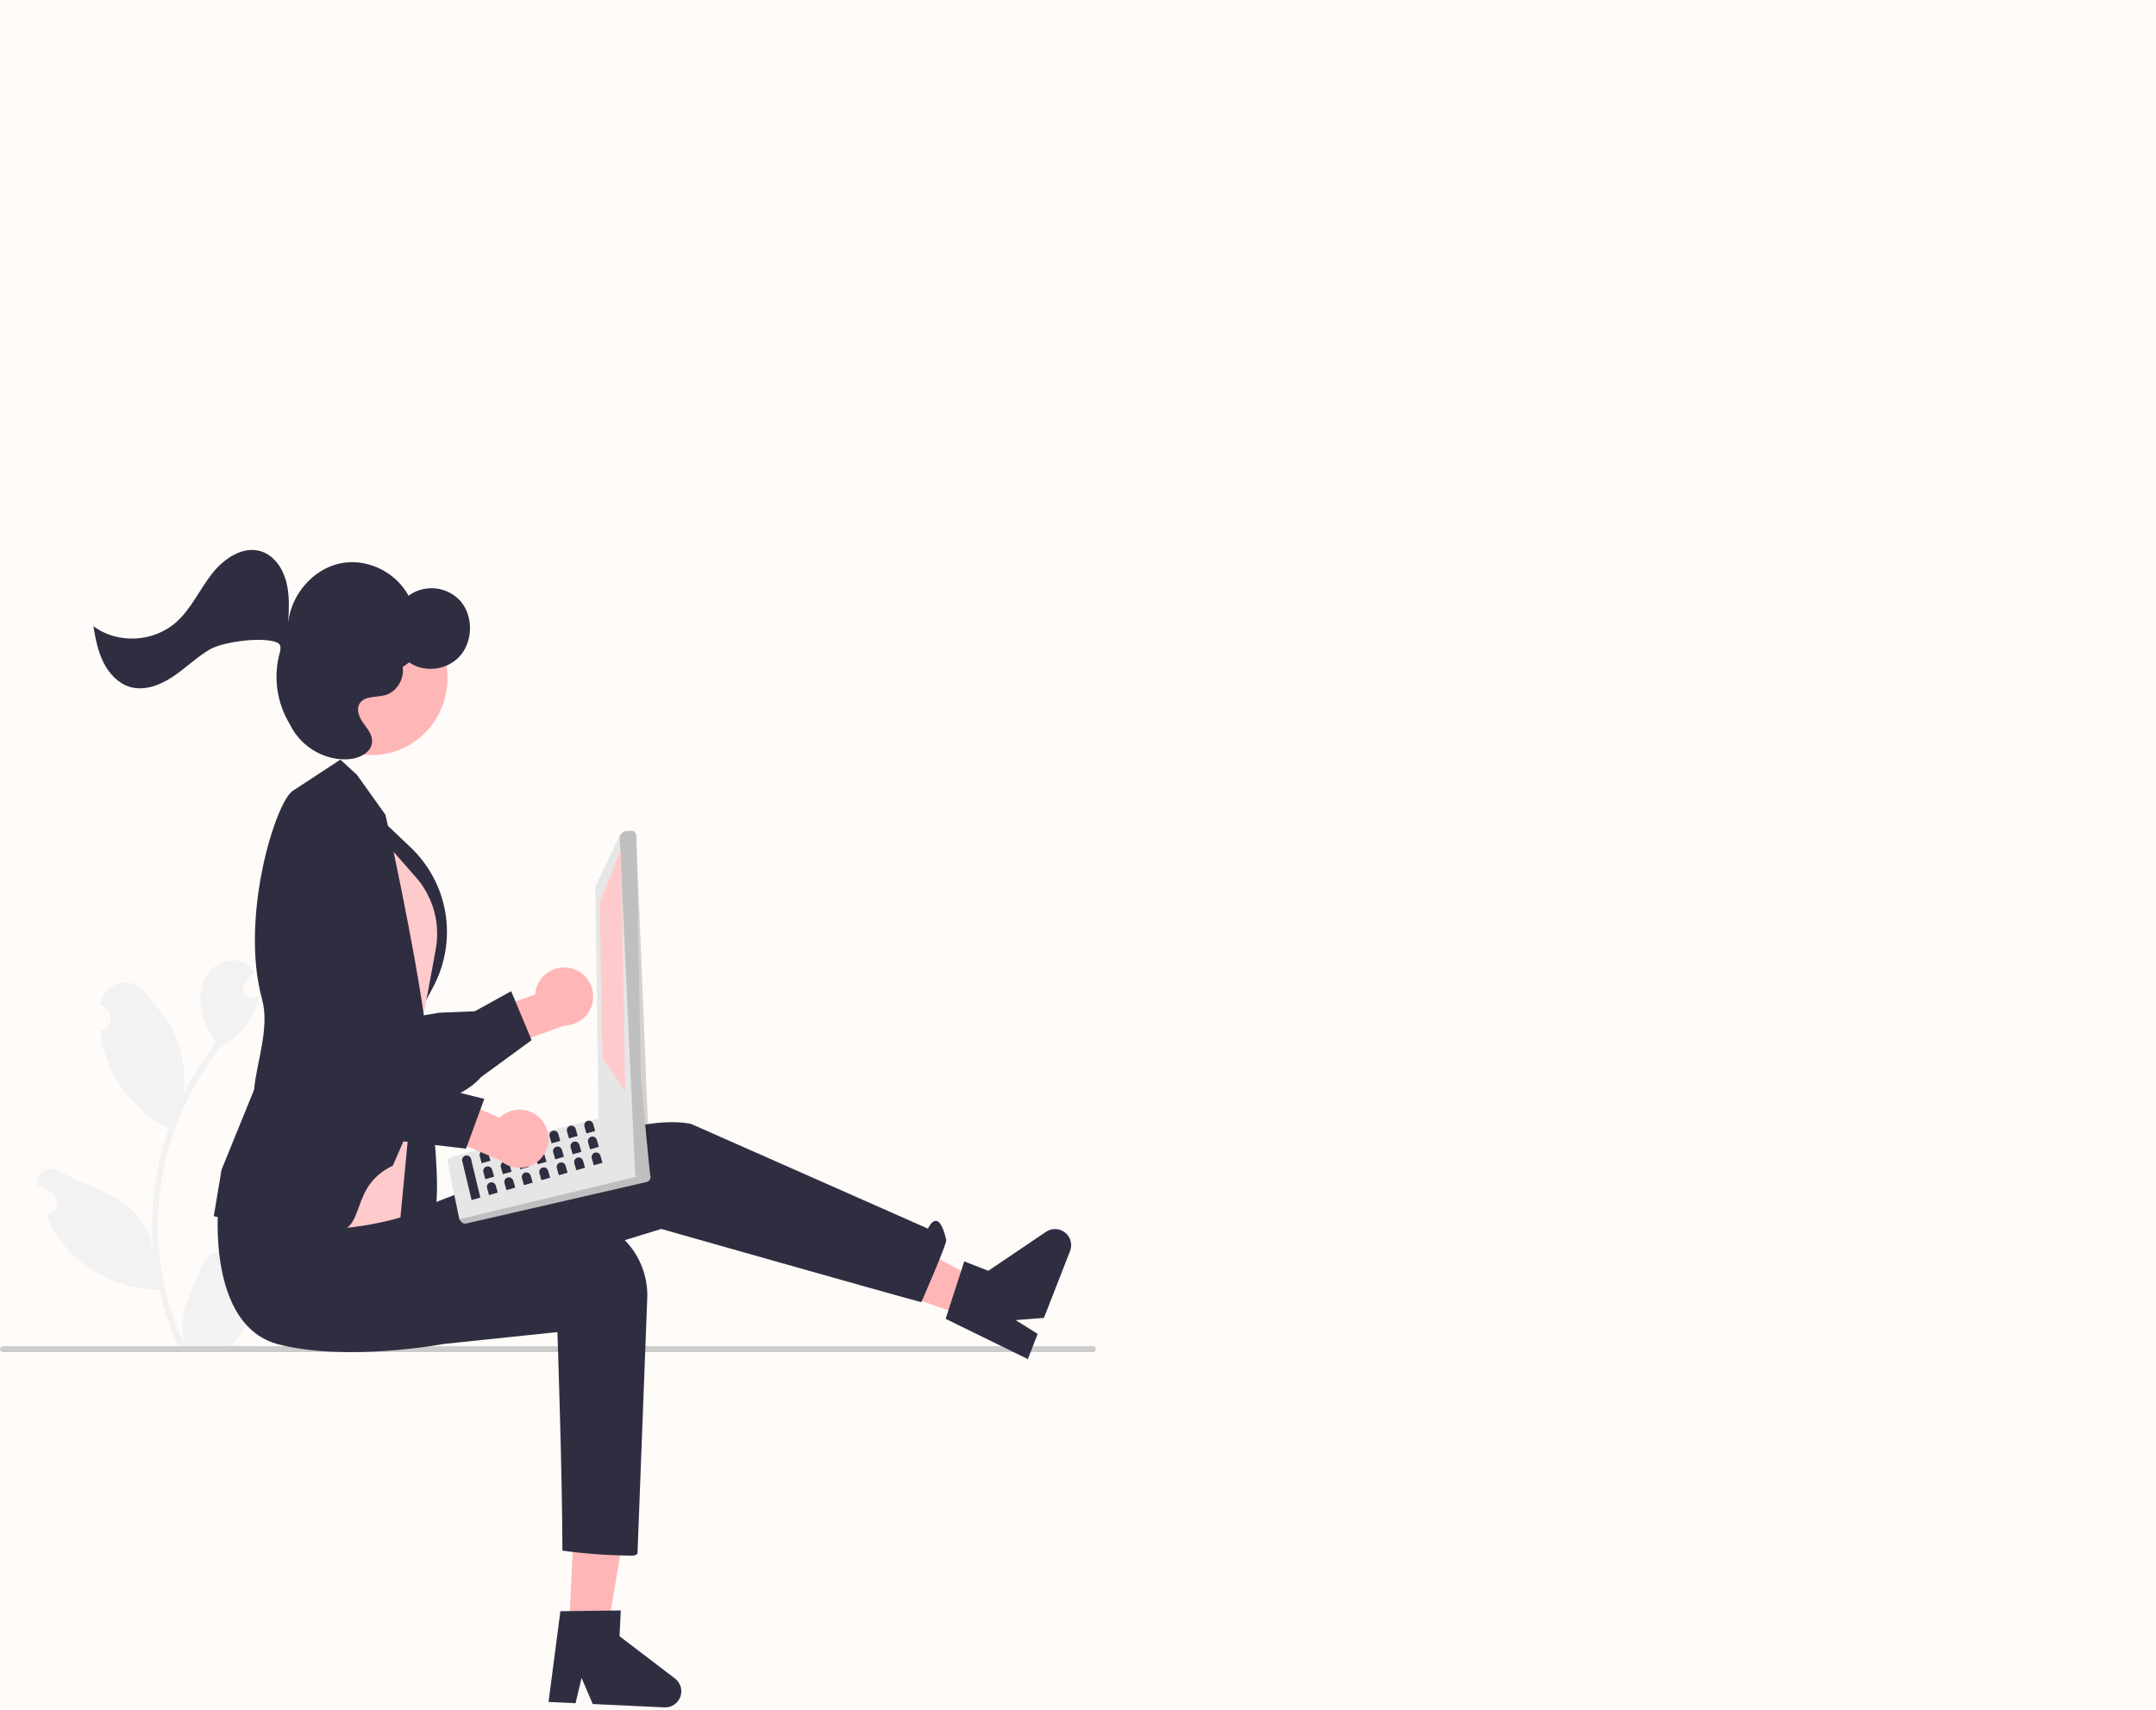 <svg width="865" height="686" viewBox="0 0 865 686" fill="none" xmlns="http://www.w3.org/2000/svg">
<rect width="865" height="686" fill="#FFFBF9"/>
<g clip-path="url(#clip0_0_1)">
<path d="M101.306 515.339C100.566 515.373 99.833 515.179 99.207 514.783C98.582 514.386 98.093 513.807 97.807 513.124C97.521 512.44 97.452 511.685 97.61 510.961C97.767 510.238 98.144 509.58 98.688 509.077C98.779 508.714 98.844 508.454 98.935 508.092C98.902 508.013 98.87 507.935 98.837 507.856C98.091 506.095 96.842 504.594 95.246 503.54C93.649 502.487 91.778 501.929 89.865 501.936C87.953 501.943 86.085 502.515 84.497 503.58C82.909 504.645 81.671 506.156 80.938 507.923C78.011 514.973 74.284 522.036 73.366 529.49C72.962 532.786 73.132 536.126 73.87 539.363C66.994 524.364 63.424 508.063 63.401 491.564C63.4 487.424 63.63 483.286 64.09 479.172C64.471 475.799 64.999 472.45 65.674 469.125C69.359 451.083 77.271 434.173 88.761 419.783C94.322 416.749 98.819 412.083 101.646 406.414C102.671 404.376 103.395 402.201 103.796 399.956C103.168 400.038 102.531 400.09 101.904 400.131C101.708 400.141 101.502 400.151 101.307 400.162L101.233 400.165C100.544 400.196 99.86 400.027 99.265 399.678C98.669 399.33 98.187 398.816 97.876 398.2C97.566 397.584 97.44 396.891 97.514 396.205C97.588 395.519 97.858 394.868 98.293 394.333C98.564 393.999 98.835 393.666 99.106 393.333C99.518 392.819 99.939 392.315 100.351 391.801C100.398 391.752 100.443 391.7 100.484 391.646C100.957 391.06 101.43 390.484 101.903 389.898C101.04 388.558 99.879 387.435 98.51 386.618C93.769 383.841 87.228 385.764 83.804 390.053C80.369 394.341 79.721 400.357 80.914 405.715C82.087 410.274 84.028 414.6 86.653 418.508C86.395 418.837 86.128 419.156 85.871 419.485C81.171 425.528 77.075 432.017 73.641 438.86C74.476 431.194 73.48 423.44 70.733 416.235C67.95 409.52 62.733 403.865 58.138 398.06C52.62 391.088 41.303 394.131 40.331 402.969C40.322 403.055 40.312 403.141 40.304 403.226C40.986 403.611 41.654 404.02 42.308 404.452C43.129 405 43.765 405.784 44.133 406.701C44.501 407.617 44.584 408.623 44.37 409.587C44.156 410.551 43.656 411.428 42.936 412.104C42.215 412.779 41.307 413.221 40.332 413.371L40.232 413.386C40.475 415.846 40.904 418.283 41.517 420.678C43.292 427.362 46.429 433.607 50.731 439.022C55.033 444.437 60.407 448.905 66.517 452.146C66.918 452.352 67.309 452.557 67.71 452.753C64.26 462.53 62.096 472.714 61.272 483.049C60.806 489.146 60.833 495.271 61.355 501.364L61.324 501.148C60.007 494.373 56.393 488.26 51.091 483.841C43.217 477.372 32.092 474.99 23.597 469.791C22.694 469.211 21.644 468.902 20.571 468.899C19.498 468.896 18.447 469.201 17.541 469.776C16.636 470.351 15.914 471.173 15.46 472.146C15.006 473.118 14.84 474.2 14.981 475.263C14.992 475.339 15.004 475.415 15.016 475.49C16.282 476.006 17.515 476.6 18.708 477.269C19.39 477.654 20.058 478.063 20.712 478.495C21.533 479.044 22.169 479.827 22.537 480.744C22.905 481.66 22.988 482.666 22.774 483.63C22.56 484.594 22.061 485.472 21.34 486.147C20.619 486.822 19.712 487.264 18.736 487.414L18.636 487.43C18.564 487.44 18.502 487.45 18.43 487.46C20.594 492.627 23.631 497.382 27.408 501.518C32.074 506.525 37.713 510.526 43.98 513.276C50.247 516.026 57.01 517.466 63.853 517.51H63.864C65.722 525.582 68.413 533.44 71.895 540.957H100.587C100.69 540.638 100.783 540.309 100.875 539.99C98.219 540.157 95.553 539.998 92.936 539.517C95.065 536.905 97.193 534.272 99.322 531.66C99.37 531.611 99.414 531.56 99.456 531.506C100.536 530.169 101.626 528.842 102.706 527.505L102.706 527.504C102.764 523.406 102.293 519.318 101.307 515.34L101.306 515.339Z" fill="#F2F2F2"/>
<path d="M439.67 541.344C439.671 541.501 439.64 541.656 439.58 541.8C439.521 541.945 439.433 542.076 439.323 542.187C439.212 542.297 439.081 542.385 438.936 542.445C438.791 542.504 438.636 542.535 438.48 542.534H1.19C0.874 542.534 0.572 542.409 0.349 542.186C0.125 541.963 1.52588e-05 541.66 1.52588e-05 541.344C1.52588e-05 541.029 0.125 540.726 0.349 540.503C0.572 540.28 0.874 540.154 1.19 540.154H438.48C438.636 540.154 438.791 540.184 438.936 540.244C439.081 540.304 439.212 540.391 439.323 540.502C439.433 540.612 439.521 540.744 439.58 540.888C439.64 541.033 439.671 541.188 439.67 541.344Z" fill="#CCCCCC"/>
<path d="M228.982 388.484C227.335 388.089 225.622 388.061 223.963 388.401C222.304 388.741 220.74 389.44 219.38 390.449C218.021 391.459 216.899 392.755 216.095 394.245C215.29 395.734 214.822 397.383 214.723 399.073L189.724 407.773L191.306 424.254L226.437 411.472C229.288 411.45 232.031 410.383 234.148 408.473C236.264 406.563 237.607 403.942 237.921 401.109C238.234 398.275 237.498 395.425 235.85 393.098C234.203 390.771 231.759 389.129 228.982 388.484Z" fill="#FFB6B6"/>
<path d="M188.24 436.387C178.3 443.315 160.788 446.859 136.955 446.697C135.635 446.7 134.329 446.43 133.12 445.903C131.91 445.375 130.824 444.602 129.928 443.633C123.551 436.992 123.8 421.833 123.84 420.369L116.85 394.026C116.7 393.624 112.831 382.815 116.767 375.267C117.605 373.69 118.774 372.314 120.193 371.232C121.613 370.149 123.251 369.388 124.993 368.998C139.775 365.076 153.671 404.645 155.437 409.874L176.182 406.341L190.509 405.752L205.084 397.706L213.291 417.346L192.982 432.187C191.581 433.778 189.988 435.188 188.24 436.387Z" fill="#2F2E41"/>
<path d="M228.268 654.202L243.549 654.916L253.575 596.315L231.022 595.261L228.268 654.202Z" fill="#FFB6B6"/>
<path d="M224.831 646.486L249.054 646.174L248.57 656.524L270.794 673.459C271.892 674.295 272.694 675.46 273.082 676.784C273.471 678.109 273.426 679.522 272.954 680.819C272.483 682.116 271.609 683.228 270.46 683.993C269.311 684.758 267.948 685.136 266.57 685.071L237.811 683.726L233.333 673.257L230.919 683.404L220.076 682.897L224.831 646.486Z" fill="#2F2E41"/>
<path d="M387.812 528.378L393.379 514.129L341.068 485.876L314.642 502.486L387.812 528.378Z" fill="#FFB6B6"/>
<path d="M379.402 529.165L386.859 506.116L396.509 509.887L419.666 494.251C420.809 493.479 422.17 493.092 423.549 493.148C424.928 493.203 426.253 493.698 427.331 494.56C428.408 495.422 429.182 496.606 429.539 497.939C429.896 499.272 429.818 500.685 429.316 501.97L418.838 528.786L407.486 529.678L416.327 535.212L412.376 545.323L379.402 529.165Z" fill="#2F2E41"/>
<path d="M87.296 485.97C87.296 485.97 93.642 526.486 123.642 529.486C153.642 532.486 181.296 518.97 181.296 518.97L265.296 493.1C265.296 493.1 354.642 518.486 369.642 522.486C369.642 522.486 379.989 499.002 379.642 497.486C376.452 483.528 372.296 492.97 372.296 492.97L277.296 450.97C277.296 450.97 262.296 446.97 236.296 457.97C210.296 468.97 140.642 495.486 140.642 495.486L87.296 485.97Z" fill="#2F2E41"/>
<path d="M87.642 483.486C87.642 483.486 82.639 532.023 111.863 539.438C139.642 546.486 177.961 539.256 177.961 539.256L223.642 534.486C223.642 534.486 225.642 593.182 225.642 622.182C234.924 623.443 244.276 624.111 253.642 624.182C255.642 624.182 255.775 623.134 255.775 623.134L259.648 521.69C259.92 517.28 259.265 512.861 257.727 508.719C256.188 504.576 253.799 500.802 250.714 497.638C247.629 494.475 243.915 491.992 239.813 490.35C235.71 488.708 231.309 487.944 226.893 488.105C224.737 488.187 222.475 488.34 220.107 488.563C192.005 491.258 157.116 485.529 157.116 485.529L87.642 483.486Z" fill="#2F2E41"/>
<path d="M168.701 413.075C168.701 413.075 180.564 484.818 172.547 490.546C164.529 496.273 153.534 496.295 153.534 496.295L150.978 456.683L168.701 413.075Z" fill="#2F2E41"/>
<path d="M148.913 324.963L164.776 340.037C172.149 347.043 177.036 356.262 178.696 366.296C180.357 376.331 178.699 386.633 173.976 395.64L166.393 410.1L148.913 324.963Z" fill="#2F2E41"/>
<path d="M145.366 327.498L166.86 351.98C171.577 357.353 174.501 364.064 175.222 371.177C175.55 374.407 175.418 377.668 174.831 380.861L166.731 424.895L160.642 488.486C160.642 488.486 113.639 502.728 108.828 480.736C104.017 458.745 145.366 327.498 145.366 327.498Z" fill="#FFCACC"/>
<path d="M125.191 494.463C94.293 489.314 86.724 488.291 86.252 488.111L85.78 487.931L88.877 469.347L101.955 437.212C102.804 426.7 108.312 412.458 105.161 401.018C96 367.761 110.884 320.765 117.69 317.165L136.559 304.795L143.183 310.867L154.667 326.944C164.116 369.035 170.642 408.267 170.325 410.665L164.493 451.872L157.621 467.678C136.773 477.737 150.792 498.729 125.191 494.463Z" fill="#2F2E41"/>
<path d="M181.131 464.233L229.645 451.253L233.917 450.24L236.963 449.516L240.512 448.677L240.541 448.671C241.056 448.553 241.598 448.643 242.048 448.921L260.061 470.519C260.224 470.619 260.368 470.748 260.485 470.9C260.534 470.939 260.577 470.984 260.613 471.034C260.813 471.306 260.942 471.623 260.99 471.957C261.038 472.291 261.003 472.631 260.889 472.948C260.775 473.265 260.584 473.549 260.334 473.775C260.083 474.002 259.782 474.163 259.455 474.244L187.081 490.9C186.706 490.985 186.315 490.962 185.952 490.834C185.59 490.706 185.271 490.478 185.032 490.176L184.298 489.224L180.293 469.939L180.008 467.434C179.826 467.203 179.698 466.934 179.633 466.647C179.516 466.128 179.608 465.585 179.888 465.133C180.168 464.682 180.615 464.358 181.131 464.233Z" fill="#E6E6E6"/>
<path opacity="0.17" d="M184.298 489.223L185.036 490.177C185.274 490.478 185.592 490.706 185.954 490.834C186.316 490.962 186.706 490.985 187.08 490.901L259.456 474.245C259.783 474.164 260.085 474.003 260.335 473.777C260.585 473.551 260.776 473.267 260.89 472.95C261.004 472.633 261.039 472.293 260.99 471.959C260.942 471.625 260.812 471.309 260.612 471.037C260.577 470.986 260.535 470.941 260.486 470.902L184.298 489.223Z" fill="black"/>
<path d="M240.151 448.536L238.842 356.271C238.787 355.716 238.955 355.161 239.309 354.729L248.583 335.428L249.546 334.258C249.904 333.83 250.416 333.559 250.971 333.504L252.99 333.316C253.546 333.261 254.101 333.43 254.533 333.784C254.964 334.139 255.238 334.65 255.292 335.206L257.11 432.83L257.112 432.837L258.013 442.237L259.08 453.399L259.083 453.413L260.749 470.779C260.78 471.076 260.746 471.376 260.65 471.659C260.554 471.942 260.398 472.2 260.192 472.416C259.991 472.636 259.746 472.809 259.473 472.926C259.199 473.043 258.904 473.101 258.607 473.095L257.294 473.068C256.79 473.055 256.307 472.865 255.93 472.531L255.195 471.87L254.855 471.56L240.848 449.907C240.45 449.555 240.201 449.065 240.151 448.536Z" fill="#E6E6E6"/>
<path opacity="0.17" d="M248.586 335.428L254.853 471.564L255.196 471.87L255.928 472.528C256.305 472.863 256.789 473.054 257.293 473.066L258.608 473.093C258.905 473.098 259.201 473.04 259.474 472.923C259.748 472.806 259.994 472.633 260.196 472.415C260.398 472.196 260.552 471.938 260.647 471.656C260.742 471.374 260.777 471.075 260.749 470.779L255.29 335.209C255.236 334.653 254.964 334.14 254.533 333.785C254.102 333.429 253.547 333.259 252.991 333.312L250.968 333.506C250.694 333.531 250.427 333.611 250.183 333.74C249.94 333.87 249.724 334.046 249.55 334.26L248.586 335.428Z" fill="black"/>
<path d="M249.113 340.929L240.632 361.864L241.681 424.491L250.863 437.77L249.113 340.929Z" fill="#FFCACC"/>
<path d="M186.722 463.68C186.258 463.812 185.866 464.124 185.631 464.545C185.396 464.967 185.338 465.465 185.47 465.929L189.207 481.5L192.708 480.503L188.971 464.932C188.839 464.468 188.528 464.075 188.106 463.84C187.684 463.606 187.187 463.548 186.722 463.68Z" fill="#2F2E41"/>
<path d="M193.724 461.686C193.26 461.819 192.867 462.13 192.633 462.552C192.398 462.973 192.34 463.471 192.472 463.935L193.27 466.736L196.771 465.739L195.973 462.938C195.841 462.474 195.529 462.082 195.108 461.847C194.686 461.612 194.188 461.554 193.724 461.686Z" fill="#2F2E41"/>
<path d="M200.726 459.692C200.262 459.825 199.869 460.136 199.635 460.558C199.4 460.979 199.342 461.477 199.474 461.941L200.272 464.742L203.772 463.745L202.975 460.945C202.843 460.48 202.531 460.088 202.11 459.853C201.688 459.618 201.19 459.56 200.726 459.692Z" fill="#2F2E41"/>
<path d="M207.728 457.699C207.264 457.831 206.871 458.142 206.636 458.564C206.402 458.986 206.344 459.483 206.476 459.948L207.273 462.748L210.774 461.752L209.977 458.951C209.844 458.487 209.533 458.094 209.111 457.859C208.69 457.625 208.192 457.567 207.728 457.699Z" fill="#2F2E41"/>
<path d="M214.73 455.705C214.266 455.837 213.873 456.149 213.638 456.57C213.403 456.992 213.346 457.49 213.478 457.954L214.275 460.755L217.776 459.758L216.979 456.957C216.846 456.493 216.535 456.1 216.113 455.866C215.692 455.631 215.194 455.573 214.73 455.705Z" fill="#2F2E41"/>
<path d="M221.731 453.711C221.267 453.844 220.875 454.155 220.64 454.577C220.405 454.998 220.347 455.496 220.48 455.96L221.277 458.761L224.778 457.764L223.98 454.963C223.848 454.499 223.537 454.107 223.115 453.872C222.693 453.637 222.196 453.579 221.731 453.711Z" fill="#2F2E41"/>
<path d="M228.733 451.718C228.269 451.85 227.877 452.161 227.642 452.583C227.407 453.005 227.349 453.502 227.481 453.967L228.279 456.767L231.78 455.77L230.982 452.97C230.85 452.505 230.539 452.113 230.117 451.878C229.695 451.643 229.198 451.586 228.733 451.718Z" fill="#2F2E41"/>
<path d="M235.735 449.724C235.271 449.856 234.878 450.168 234.644 450.589C234.409 451.011 234.351 451.509 234.483 451.973L235.281 454.774L238.782 453.777L237.984 450.976C237.852 450.512 237.54 450.119 237.119 449.884C236.697 449.65 236.199 449.592 235.735 449.724Z" fill="#2F2E41"/>
<path d="M195.194 468.072C194.729 468.204 194.337 468.515 194.102 468.937C193.867 469.358 193.81 469.856 193.942 470.32L194.739 473.121L198.24 472.124L197.443 469.324C197.31 468.859 196.999 468.467 196.577 468.232C196.156 467.997 195.658 467.939 195.194 468.072Z" fill="#2F2E41"/>
<path d="M202.195 466.078C201.731 466.21 201.339 466.521 201.104 466.943C200.869 467.365 200.811 467.862 200.943 468.327L201.741 471.127L205.242 470.131L204.444 467.33C204.312 466.866 204.001 466.473 203.579 466.238C203.157 466.003 202.66 465.946 202.195 466.078Z" fill="#2F2E41"/>
<path d="M209.197 464.084C208.733 464.216 208.341 464.528 208.106 464.949C207.871 465.371 207.813 465.869 207.945 466.333L208.743 469.134L212.244 468.137L211.446 465.336C211.314 464.872 211.003 464.479 210.581 464.245C210.159 464.01 209.662 463.952 209.197 464.084Z" fill="#2F2E41"/>
<path d="M216.199 462.09C215.735 462.223 215.342 462.534 215.108 462.956C214.873 463.377 214.815 463.875 214.947 464.339L215.745 467.14L219.245 466.143L218.448 463.342C218.316 462.878 218.004 462.486 217.583 462.251C217.161 462.016 216.663 461.958 216.199 462.09Z" fill="#2F2E41"/>
<path d="M223.201 460.097C222.737 460.229 222.344 460.54 222.109 460.962C221.875 461.384 221.817 461.881 221.949 462.346L222.746 465.146L226.247 464.149L225.45 461.349C225.317 460.885 225.006 460.492 224.585 460.257C224.163 460.022 223.665 459.965 223.201 460.097Z" fill="#2F2E41"/>
<path d="M230.203 458.103C229.739 458.235 229.346 458.546 229.111 458.968C228.876 459.39 228.819 459.888 228.951 460.352L229.748 463.152L233.249 462.156L232.452 459.355C232.319 458.891 232.008 458.498 231.586 458.263C231.165 458.029 230.667 457.971 230.203 458.103Z" fill="#2F2E41"/>
<path d="M237.205 456.109C236.74 456.242 236.348 456.553 236.113 456.975C235.878 457.396 235.821 457.894 235.953 458.358L236.75 461.159L240.251 460.162L239.453 457.361C239.321 456.897 239.01 456.504 238.588 456.27C238.166 456.035 237.669 455.977 237.205 456.109Z" fill="#2F2E41"/>
<path d="M196.663 474.457C196.199 474.589 195.806 474.9 195.572 475.322C195.337 475.744 195.279 476.241 195.411 476.706L196.208 479.506L199.709 478.509L198.912 475.709C198.78 475.245 198.468 474.852 198.047 474.617C197.625 474.382 197.127 474.325 196.663 474.457Z" fill="#2F2E41"/>
<path d="M203.665 472.463C203.201 472.595 202.808 472.907 202.573 473.328C202.339 473.75 202.281 474.248 202.413 474.712L203.21 477.513L206.711 476.516L205.914 473.715C205.781 473.251 205.47 472.858 205.049 472.623C204.627 472.389 204.129 472.331 203.665 472.463Z" fill="#2F2E41"/>
<path d="M210.667 470.469C210.203 470.602 209.81 470.913 209.575 471.335C209.34 471.756 209.283 472.254 209.415 472.718L210.212 475.519L213.713 474.522L212.916 471.721C212.783 471.257 212.472 470.864 212.05 470.63C211.629 470.395 211.131 470.337 210.667 470.469Z" fill="#2F2E41"/>
<path d="M217.669 468.476C217.204 468.608 216.812 468.919 216.577 469.341C216.342 469.763 216.285 470.26 216.417 470.724L217.214 473.525L220.715 472.528L219.917 469.728C219.785 469.263 219.474 468.871 219.052 468.636C218.63 468.401 218.133 468.344 217.669 468.476Z" fill="#2F2E41"/>
<path d="M224.67 466.482C224.206 466.614 223.814 466.925 223.579 467.347C223.344 467.769 223.286 468.266 223.418 468.731L224.216 471.531L227.717 470.535L226.919 467.734C226.787 467.27 226.476 466.877 226.054 466.642C225.632 466.407 225.135 466.35 224.67 466.482Z" fill="#2F2E41"/>
<path d="M231.672 464.488C231.208 464.62 230.815 464.932 230.581 465.353C230.346 465.775 230.288 466.273 230.42 466.737L231.218 469.538L234.719 468.541L233.921 465.74C233.789 465.276 233.477 464.883 233.056 464.649C232.634 464.414 232.136 464.356 231.672 464.488Z" fill="#2F2E41"/>
<path d="M238.674 462.494C238.21 462.627 237.817 462.938 237.583 463.36C237.348 463.781 237.29 464.279 237.422 464.743L238.22 467.544L241.72 466.547L240.923 463.746C240.791 463.282 240.479 462.89 240.058 462.655C239.636 462.42 239.138 462.362 238.674 462.494Z" fill="#2F2E41"/>
<path d="M218.103 450.411C217.164 449.002 215.927 447.815 214.48 446.936C213.033 446.056 211.411 445.505 209.727 445.32C208.044 445.135 206.341 445.322 204.737 445.867C203.134 446.412 201.67 447.301 200.447 448.473L176.205 437.845L166.154 451.002L200.599 465.53C202.704 467.453 205.441 468.537 208.292 468.576C211.142 468.616 213.909 467.609 216.066 465.745C218.224 463.881 219.623 461.291 219.998 458.465C220.374 455.639 219.699 452.773 218.103 450.411Z" fill="#FFB6B6"/>
<path d="M155.653 457.81C143.655 456.126 128.408 446.812 111.048 430.481C110.079 429.586 109.305 428.499 108.778 427.29C108.25 426.08 107.979 424.775 107.982 423.455C107.825 414.249 118.319 403.307 119.344 402.261L132.14 378.197C132.304 377.8 136.82 367.245 144.84 364.39C146.526 363.804 148.319 363.591 150.096 363.763C151.873 363.936 153.592 364.491 155.134 365.391C168.637 372.571 151.907 411.028 149.644 416.062L167.253 427.584L178.155 436.897L194.312 440.915L186.967 460.893L161.986 457.957C159.877 458.169 157.75 458.12 155.653 457.81Z" fill="#2F2E41"/>
<path d="M179.314 275.79C181.336 258.911 169.59 243.623 153.079 241.645C136.567 239.667 121.542 251.747 119.52 268.626C117.497 285.506 129.243 300.793 145.755 302.772C162.267 304.75 177.291 292.67 179.314 275.79Z" fill="#FFB6B6"/>
<path d="M71.004 249.368C76.796 244.051 80.154 236.477 85.023 230.235C89.892 223.992 97.683 218.816 104.964 221.277C109.983 222.973 113.418 227.993 114.825 233.299C116.232 238.606 115.94 244.237 115.638 249.751C116.861 238.491 125.575 228.477 136.211 226.111C146.846 223.746 158.58 229.212 163.91 239.014C167.02 236.756 170.849 235.716 174.674 236.093C178.498 236.47 182.051 238.237 184.66 241.06C189.782 246.874 189.882 256.783 184.88 262.817C179.878 268.851 170.45 270.192 164.181 265.762L161.55 267.659C162.325 272.484 159.077 277.686 154.518 278.921C150.821 279.923 145.871 279.09 144.107 282.632C142.875 285.108 144.268 288.074 145.864 290.281C147.459 292.488 149.39 294.801 149.281 297.577C149.116 301.765 144.481 304.158 140.478 304.566C130.828 305.551 120.922 299.95 116.499 291.007C116.414 290.835 116.319 290.661 116.216 290.486C113.643 286.236 111.963 281.505 111.28 276.584C110.596 271.662 110.923 266.653 112.241 261.863C112.775 259.982 112.639 258.52 111.372 257.907C105.895 255.261 89.397 257.462 84.108 260.603C78.818 263.745 74.35 268.206 69.21 271.609C64.069 275.012 57.758 277.356 51.963 275.567C47.322 274.135 43.699 270.207 41.482 265.727C39.265 261.247 38.283 256.217 37.46 251.236C47.225 258.554 61.887 257.737 71.004 249.368Z" fill="#2F2E41"/>
<path d="M66.45 449.706L66.465 449.686L66.45 449.727V449.706Z" fill="#2F2E41"/>
</g>
<defs>
<clipPath id="clip0_0_1">
<rect width="864.67" height="685.078" fill="white"/>
</clipPath>
</defs>
</svg>
